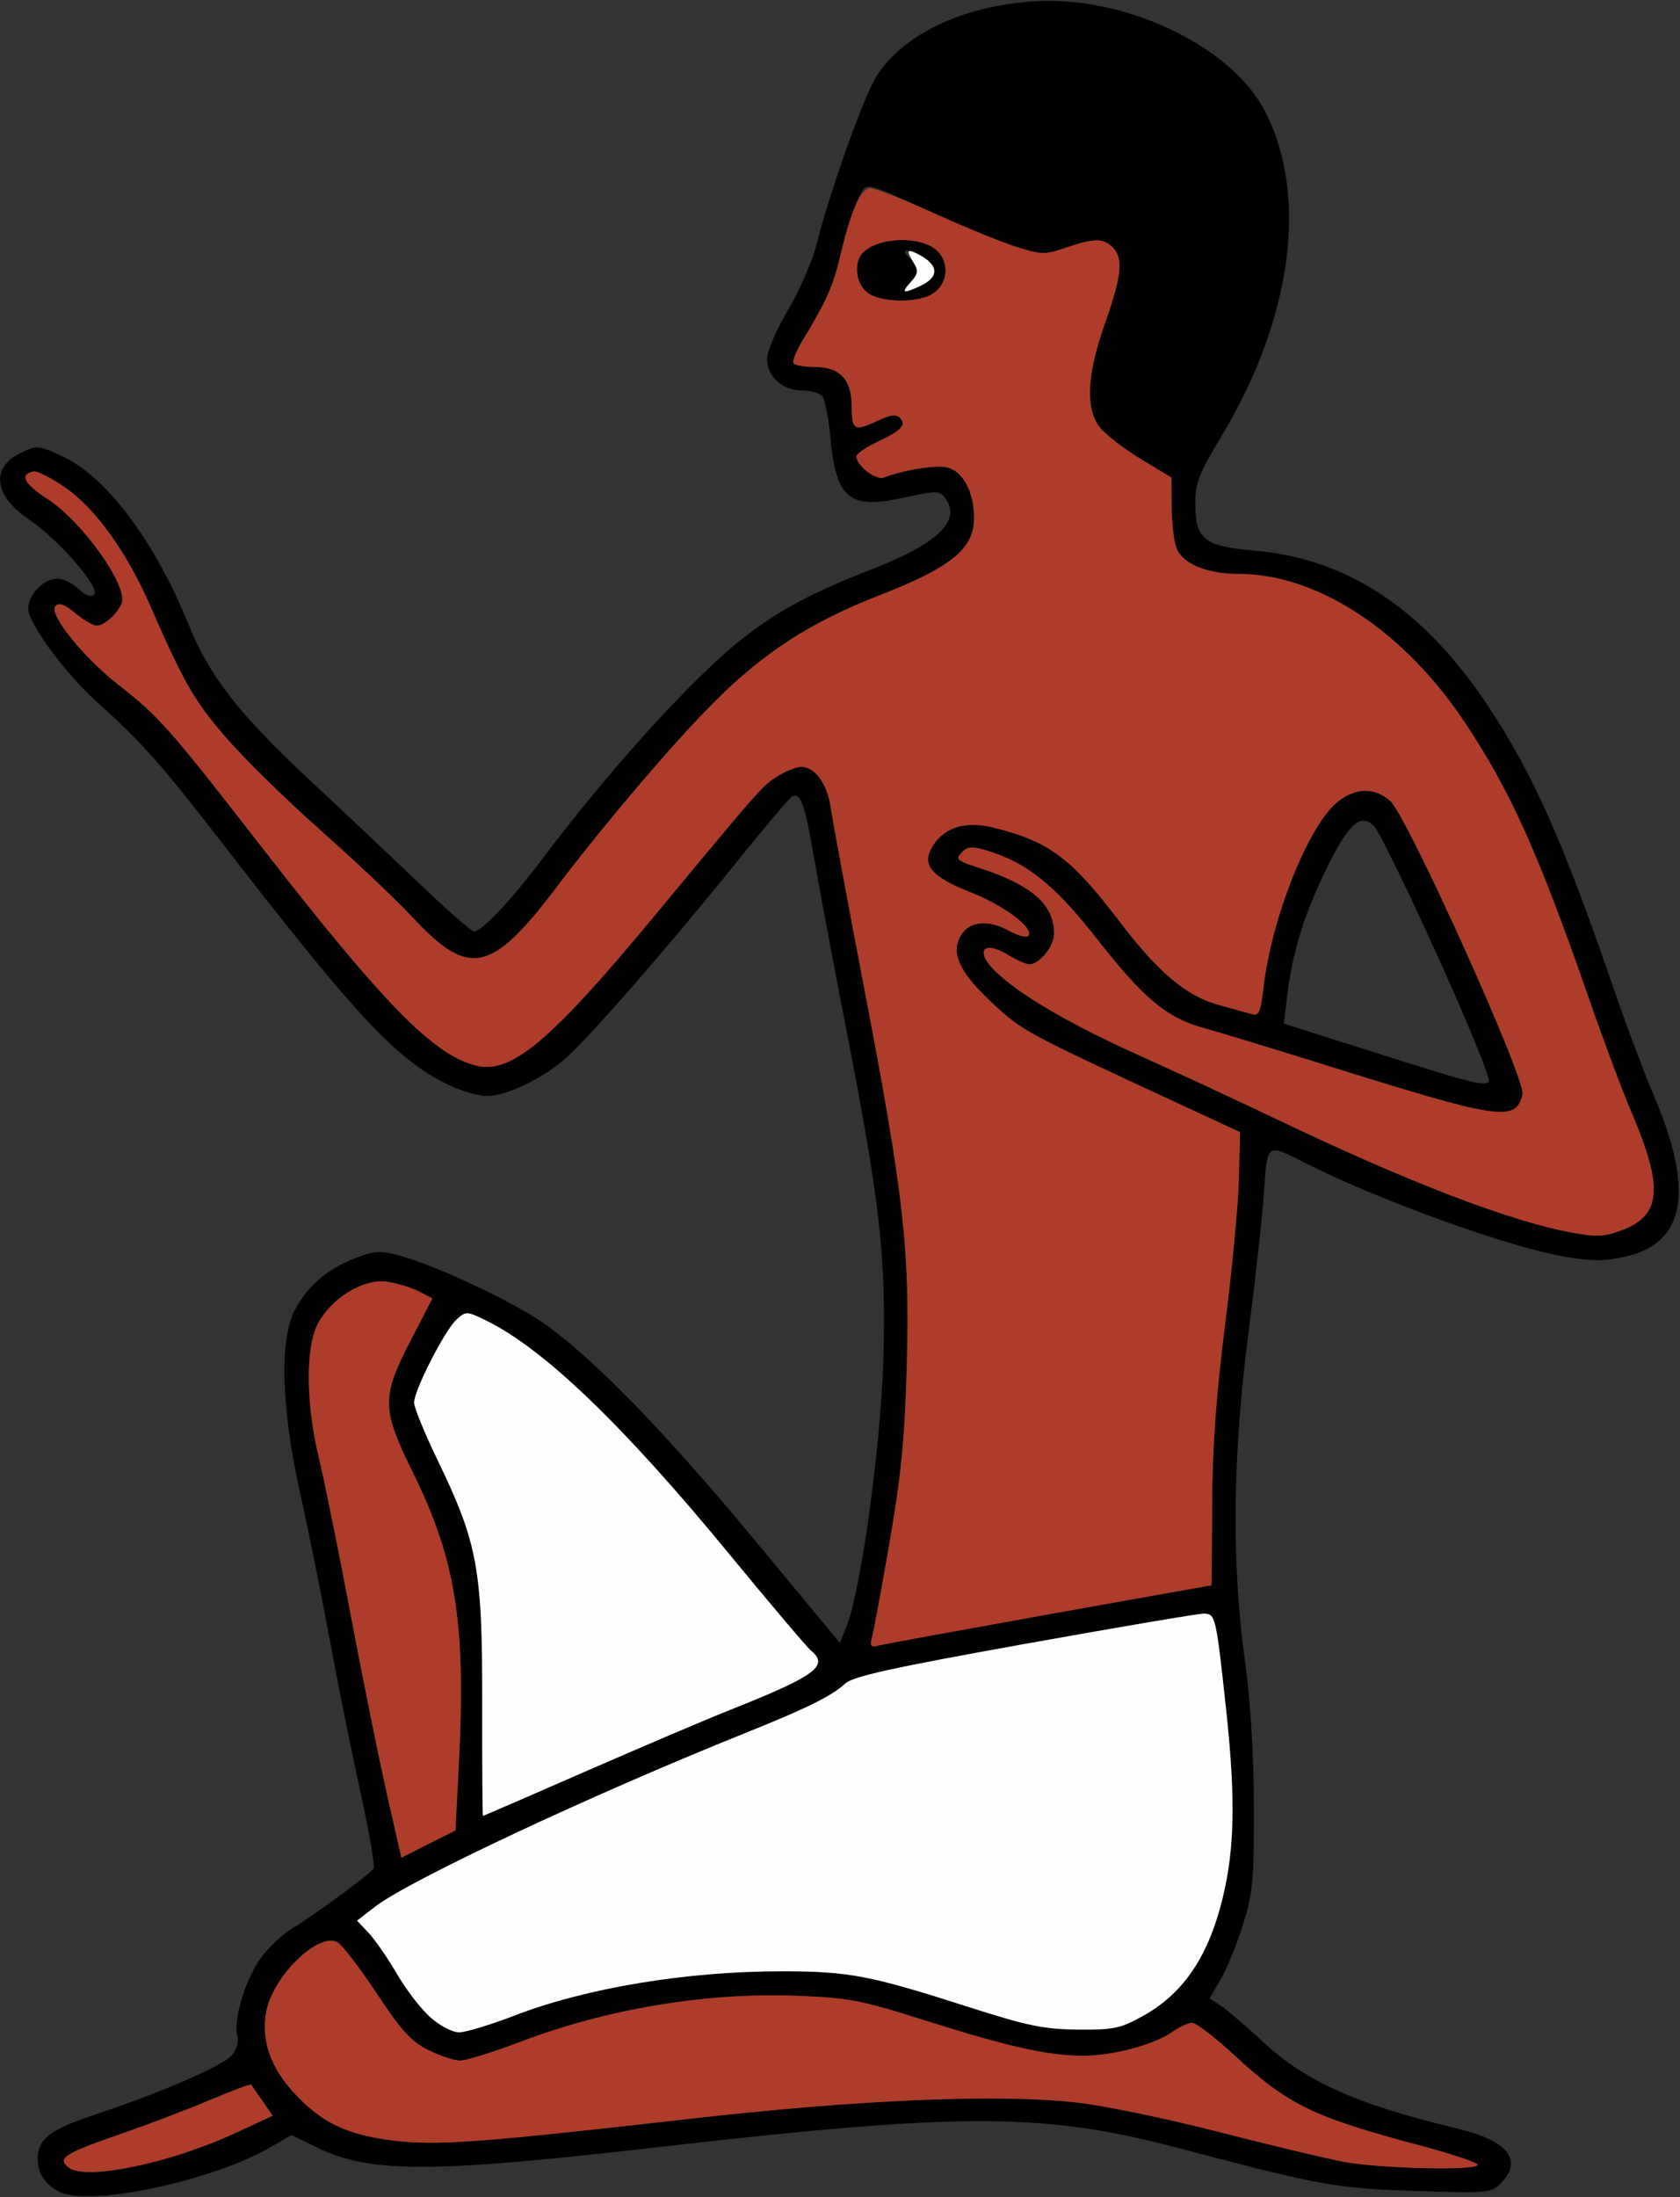 <?xml version="1.0" encoding="UTF-8" standalone="no"?>
<!DOCTYPE svg PUBLIC "-//W3C//DTD SVG 1.1//EN"
"http://www.w3.org/Graphics/SVG/1.1/DTD/svg11.dtd">
<svg width="459px" height="600px"
xmlns="http://www.w3.org/2000/svg" version="1.1">
<rect width="100%" height="100%" fill="#333333" stroke="none"/>
<g transform="translate(0000, 0000) scale(1, 1)">
<path fill="#000000" stroke="none" d="
M 16.07 598.52
C 12.15 596.38 10.29 593.46 10.29 589.48
C 10.29 584.21 13.72 581.58 25.70 577.59
C 43.87 571.58 60.97 564.17 63.35 561.28
C 64.70 559.64 65.31 557.52 64.85 556.06
C 63.64 552.26 66.69 541.58 70.74 535.48
C 72.76 532.45 76.78 528.51 79.69 526.75
C 86.19 522.82 101.12 511.82 102.10 510.26
C 102.48 509.63 100.85 500.21 98.46 489.35
C 96.07 478.48 92.29 459.76 90.08 447.75
C 87.85 435.74 84.24 417.82 82.03 407.92
C 76.81 384.45 76.28 365.76 80.63 357.66
C 84.18 351.02 89.47 346.52 97.16 343.58
C 102.33 341.60 103.95 341.51 109.11 342.89
C 119.30 345.60 141.48 356.13 149.63 362.13
C 163.45 372.30 182.38 391.86 206.18 420.59
L 229.46 448.68
L 231.22 444.36
C 235.12 434.83 240.57 395.68 241.32 371.94
C 242.19 343.94 240.52 328.84 231.26 281.37
C 227.74 263.34 223.73 241.98 222.34 233.87
C 219.82 219.25 218.66 216.13 216.27 217.61
C 215.58 218.03 209.07 225.76 201.79 234.78
C 181.49 259.94 159.76 284.78 153.76 289.70
C 147.07 295.17 138.18 299.31 133.07 299.31
C 130.95 299.31 126.68 298.15 123.58 296.75
C 109.23 290.24 98.40 278.88 63.14 233.36
C 43.78 208.34 39.20 203.15 26.16 191.41
C 17.76 183.84 7.71 170.13 7.71 166.24
C 7.71 162.40 11.94 158.03 15.67 158.03
C 17.22 158.03 19.83 159.29 21.47 160.84
C 23.43 162.68 24.90 163.21 25.73 162.39
C 27.53 160.59 15.94 147.26 7.86 141.83
C -1.47 135.55 -2.61 127.99 5.17 123.97
C 9.93 121.50 10.50 121.54 17.20 124.69
C 29.16 130.30 42.40 148.01 51.49 170.51
C 57.20 184.64 65.19 194.90 84.52 212.96
C 93.42 221.25 106.91 233.97 114.49 241.22
C 122.08 248.47 128.84 254.39 129.52 254.39
C 131.63 254.39 139.78 245.74 148.05 234.75
C 166.71 209.91 189.78 184.54 203.14 174.17
C 212.85 166.64 221.98 161.76 237.87 155.60
C 256.38 148.43 262.90 142.09 258.11 135.89
C 256.63 133.99 255.73 133.99 247.28 135.84
C 231.94 139.21 228.48 136.41 226.85 119.31
C 226.36 114.10 225.39 109.13 224.68 108.24
C 223.97 107.36 221.45 106.64 219.06 106.64
C 213.71 106.64 209.57 102.84 209.57 97.93
C 209.57 95.96 212.13 90.04 215.25 84.76
C 218.39 79.48 221.90 71.41 223.07 66.81
C 226.95 51.56 236.21 25.72 239.64 20.53
C 247.08 9.31 262.59 1.89 281.69 0.41
C 306.85 -1.54 336.45 12.40 345.73 30.58
C 357.54 53.73 352.97 87.24 333.59 119.34
C 327.63 129.24 326.57 131.92 326.57 137.29
C 326.57 147.31 328.90 149.19 342.73 150.37
C 368.20 152.53 389.11 166.45 406.61 192.89
C 418.82 211.34 426.78 229.17 440.27 268.24
C 444.10 279.35 449.27 293.18 451.75 298.97
C 463.01 325.21 460.52 339.51 444.05 343.19
C 438.36 344.47 434.98 344.47 427.41 343.19
C 412.68 340.72 377.33 328.01 357.48 318.04
C 345.75 312.15 346.33 311.77 345.30 325.99
C 344.82 332.89 342.90 350.11 341.06 364.24
C 336.81 397.04 336.46 426.77 340.05 452.89
C 341.67 464.66 342.54 478.65 342.58 493.36
C 342.63 513.40 342.32 516.89 339.65 525.48
C 338.00 530.78 335.26 537.52 333.57 540.45
L 330.48 545.77
L 333.62 547.82
C 335.34 548.96 340.39 553.28 344.84 557.42
C 356.73 568.52 370.53 574.69 398.43 581.38
C 412.07 584.66 416.24 590.06 409.98 596.31
C 407.35 598.93 406.41 599.01 386.51 598.34
C 364.78 597.62 360.99 596.93 322.07 586.66
C 285.13 576.91 262.94 576.87 180.00 586.38
C 117.45 593.55 101.08 593.55 86.48 586.42
L 79.66 583.08
L 74.22 586.24
C 57.99 595.70 24.02 602.85 16.07 598.52
M 45.21 589.61
C 50.40 588.19 59.10 584.96 64.57 582.41
L 74.48 577.80
L 71.73 573.80
C 70.21 571.61 68.82 569.60 68.63 569.34
C 68.44 569.09 63.48 570.93 57.60 573.42
C 51.74 575.92 40.89 580.05 33.52 582.60
C 17.55 588.12 15.45 589.45 18.85 592.01
C 21.78 594.21 31.73 593.29 45.21 589.61
M 403.71 591.21
C 403.71 590.61 396.64 588.24 387.99 585.94
C 358.73 578.17 351.87 574.84 337.10 561.16
C 331.93 556.38 326.82 552.46 325.72 552.46
C 324.64 552.46 322.21 553.55 320.34 554.89
C 315.36 558.44 304.01 561.46 295.80 561.43
C 286.23 561.40 275.73 559.05 252.64 551.76
C 235.20 546.24 231.88 545.61 217.81 545.06
C 193.05 544.10 166.13 548.56 142.47 557.52
C 134.92 560.39 127.38 562.74 125.72 562.74
C 124.05 562.74 120.11 561.44 116.95 559.85
C 112.32 557.51 109.61 554.53 102.86 544.33
C 98.25 537.39 93.47 531.13 92.20 530.43
C 86.98 527.52 74.31 540.01 72.68 549.69
C 71.37 557.43 73.99 564.80 80.58 571.84
C 88.01 579.76 94.74 582.99 107.28 584.57
C 119.02 586.06 130.95 585.19 188.36 578.66
C 234.76 573.38 273.16 571.77 294.43 574.23
C 301.86 575.07 319.22 578.69 333.00 582.24
C 346.80 585.79 362.12 589.45 367.07 590.38
C 377.20 592.27 403.71 592.87 403.71 591.21
M 140.34 550.54
C 160.21 542.85 187.74 538.32 214.03 538.36
C 231.93 538.38 237.92 539.54 264.21 547.98
C 280.72 553.27 285.07 554.18 294.43 554.27
C 304.25 554.38 306.05 554.00 312.25 550.57
C 324.06 544.03 331.10 532.92 334.81 514.93
C 337.35 502.65 337.38 488.81 334.94 466.38
C 332.20 441.13 332.09 440.69 328.76 440.70
C 327.20 440.71 305.16 444.45 279.78 449.00
C 243.60 455.50 233.05 457.82 230.93 459.79
C 227.25 463.18 220.55 466.50 203.79 473.23
C 161.65 490.15 111.78 513.53 102.46 520.74
L 97.56 524.53
L 100.74 527.90
C 102.48 529.75 105.97 534.81 108.49 539.13
C 113.90 548.42 120.96 555.03 125.45 555.03
C 127.22 555.03 133.92 553.00 140.34 550.54
M 125.40 480.91
C 127.27 443.18 124.52 425.94 112.80 402.14
C 104.23 384.77 104.18 381.56 112.23 366.01
L 118.14 354.59
L 114.49 352.72
C 112.49 351.67 108.62 350.48 105.88 350.06
C 99.35 349.05 90.27 354.62 86.70 361.82
C 83.40 368.44 83.61 383.58 87.18 398.39
C 88.65 404.45 92.51 423.53 95.77 440.79
C 99.03 458.04 103.49 480.08 105.67 489.75
L 109.66 507.34
L 117.05 503.61
L 124.44 499.89
L 125.40 480.91
M 159.98 483.78
C 175.27 477.10 193.10 469.50 199.63 466.91
C 222.83 457.68 226.58 454.93 221.59 450.80
C 220.42 449.83 210.45 438.05 199.41 424.63
C 170.32 389.22 148.56 368.33 132.79 360.63
C 127.50 358.05 127.30 358.05 124.74 360.37
C 121.54 363.25 113.14 379.70 113.14 383.05
C 113.14 384.39 116.00 391.39 119.49 398.62
C 130.49 421.37 131.80 428.42 131.75 464.78
C 131.72 481.91 131.81 495.93 131.95 495.93
C 132.08 495.93 144.69 490.46 159.98 483.78
M 287.27 440.74
C 311.25 436.47 330.92 432.98 330.97 432.98
C 331.02 432.98 331.12 422.99 331.17 410.81
C 331.25 394.91 332.27 380.99 334.74 361.50
C 336.64 346.57 338.32 328.69 338.49 321.78
L 338.79 309.19
L 321.43 301.14
C 280.53 282.21 279.40 281.60 271.59 274.38
C 262.63 266.09 259.93 260.97 262.07 256.29
C 264.14 251.73 269.50 250.84 275.40 254.07
C 278.15 255.57 280.59 256.21 281.02 255.53
C 282.39 253.30 274.22 247.23 264.90 243.57
C 254.24 239.40 251.58 235.99 254.93 230.87
C 258.29 225.75 263.97 224.13 271.74 226.09
C 286.71 229.86 292.68 234.33 305.88 251.67
C 316.47 265.57 324.06 271.97 332.88 274.43
C 336.84 275.54 341.02 276.69 342.19 277.01
C 343.93 277.50 344.47 276.17 345.23 269.52
C 347.36 250.95 357.31 225.84 365.17 219.24
C 370.13 215.06 375.48 214.88 379.83 218.74
C 384.48 222.87 417.00 294.93 415.99 298.90
C 414.09 306.46 410.04 305.87 362.57 291.01
C 348.08 286.47 332.92 281.86 328.91 280.77
C 318.81 278.02 312.49 272.75 299.62 256.32
C 288.18 241.71 280.52 235.55 269.63 232.29
C 265.56 231.07 264.41 231.16 262.75 232.83
C 260.94 234.63 261.40 235.04 267.62 237.06
C 281.94 241.71 288.00 247.03 288.00 254.97
C 288.00 258.40 284.00 263.38 281.25 263.38
C 280.36 263.37 277.73 262.20 275.39 260.78
C 268.43 256.55 266.25 259.89 272.25 265.55
C 278.99 271.93 292.59 279.83 311.14 288.18
C 321.39 292.79 338.46 300.72 349.07 305.79
C 384.65 322.81 412.75 333.60 429.43 336.62
C 436.40 337.88 438.38 337.77 443.26 335.91
C 453.95 331.84 454.51 324.26 445.69 303.67
C 443.29 298.05 438.00 283.93 433.97 272.31
C 420.16 232.61 412.55 215.74 400.00 197.00
C 383.37 172.15 359.83 156.75 338.52 156.75
C 329.71 156.75 323.07 154.00 321.42 149.65
C 320.72 147.82 320.13 142.73 320.10 138.35
L 320.05 130.41
L 311.53 125.27
C 306.84 122.44 301.80 118.50 300.32 116.49
C 296.47 111.28 297.00 102.14 301.95 88.12
C 306.48 75.33 306.95 70.51 303.98 67.54
C 301.42 64.99 298.98 65.01 291.27 67.63
C 285.48 69.60 284.62 69.60 277.86 67.48
C 273.90 66.23 264.28 62.34 256.50 58.82
C 235.27 49.23 236.91 49.58 234.60 54.04
C 233.50 56.16 231.43 62.61 230.00 68.36
C 227.49 78.41 225.96 81.93 219.23 93.08
C 217.54 95.87 216.45 98.62 216.80 99.19
C 217.16 99.75 219.72 100.21 222.51 100.21
C 229.53 100.21 232.71 103.63 232.71 111.13
C 232.71 117.56 233.43 117.92 239.99 114.81
C 243.10 113.33 244.84 113.10 245.79 114.05
C 247.76 116.02 246.36 117.55 239.80 120.63
C 236.61 122.13 234.00 123.93 234.00 124.64
C 234.00 127.16 239.31 131.25 241.50 130.42
C 246.93 128.31 255.83 126.91 258.88 127.67
C 263.13 128.74 266.14 134.45 266.14 141.47
C 266.14 149.83 259.87 154.97 240.40 162.54
C 221.45 169.90 208.61 178.21 194.79 192.08
C 183.86 203.04 165.03 225.16 152.10 242.26
C 134.27 265.82 128.17 267.12 112.78 250.60
C 108.39 245.87 97.05 235.16 87.60 226.78
C 78.13 218.39 66.39 206.88 61.51 201.16
C 52.89 191.11 50.30 186.58 41.01 165.38
C 34.66 150.85 26.14 138.98 17.96 133.26
C 14.14 130.59 10.17 128.56 9.15 128.76
C 5.23 129.52 6.57 132.15 12.92 136.23
C 21.63 141.80 33.43 157.66 33.43 163.75
C 33.43 166.24 28.90 170.88 26.46 170.88
C 25.44 170.88 22.81 169.35 20.60 167.49
C 17.67 165.03 16.17 164.48 15.15 165.51
C 13.15 167.50 22.51 179.28 32.10 186.81
C 43.62 195.85 45.91 198.42 71.36 231.15
C 104.97 274.37 118.52 288.18 130.11 291.03
C 139.68 293.40 150.48 284.30 179.00 249.89
C 208.17 214.70 208.38 214.47 212.64 211.86
C 214.84 210.53 217.66 209.43 218.89 209.42
C 222.69 209.42 226.05 214.06 226.97 220.57
C 227.46 223.98 231.51 245.85 235.98 269.16
C 246.92 326.26 248.61 341.09 247.76 372.59
C 247.23 392.26 246.27 402.48 243.23 420.13
C 241.11 432.49 238.95 444.28 238.44 446.33
C 237.55 449.78 237.70 450.00 240.57 449.28
C 242.27 448.86 263.28 445.01 287.27 440.74
M 392.84 261.24
C 384.56 242.98 376.75 226.99 375.48 225.67
C 371.73 221.81 368.36 224.90 362.02 238.05
C 356.07 250.37 353.07 260.30 351.62 272.44
L 350.77 279.56
L 373.71 286.83
C 402.06 295.82 405.36 296.69 406.76 295.43
C 407.38 294.87 401.12 279.48 392.84 261.24"/>
<path fill="#000000" stroke="none" d="
M 238.15 80.65
C 234.94 79.10 233.33 74.79 234.55 70.95
C 236.11 66.05 246.93 63.85 253.90 67.03
C 259.82 69.73 259.79 78.04 253.84 80.75
C 249.83 82.57 242.05 82.52 238.15 80.65
M 251.23 78.19
C 256.72 75.70 256.60 72.46 250.92 69.47
C 247.36 67.59 245.97 68.34 248.76 70.64
C 251.27 72.72 251.23 74.39 248.59 77.31
C 246.12 80.03 246.75 80.24 251.23 78.19"/>
<path fill="#ae3c2a" stroke="none" d="
M 18.85 592.01
C 15.45 589.45 17.55 588.12 33.52 582.60
C 40.89 580.05 51.74 575.92 57.60 573.42
C 63.48 570.93 68.44 569.09 68.63 569.34
C 68.82 569.60 70.21 571.61 71.73 573.80
L 74.48 577.80
L 64.57 582.41
C 46.70 590.72 23.61 595.57 18.85 592.01"/>
<path fill="#ae3c2a" stroke="none" d="
M 367.07 590.38
C 362.12 589.45 346.80 585.79 333.00 582.24
C 319.22 578.69 301.86 575.07 294.43 574.23
C 273.16 571.77 234.76 573.38 188.36 578.66
C 130.95 585.19 119.02 586.06 107.28 584.57
C 94.74 582.99 88.01 579.76 80.58 571.84
C 73.99 564.80 71.37 557.43 72.68 549.69
C 74.31 540.01 86.98 527.52 92.20 530.43
C 93.47 531.13 98.25 537.39 102.86 544.33
C 109.61 554.53 112.32 557.51 116.95 559.85
C 120.11 561.44 124.05 562.74 125.72 562.74
C 127.38 562.74 134.92 560.39 142.47 557.52
C 166.13 548.56 193.05 544.10 217.81 545.06
C 231.88 545.61 235.20 546.24 252.64 551.76
C 275.73 559.05 286.23 561.40 295.80 561.43
C 304.01 561.46 315.36 558.44 320.34 554.89
C 322.21 553.55 324.64 552.46 325.72 552.46
C 326.82 552.46 331.93 556.38 337.10 561.16
C 351.87 574.84 358.73 578.17 387.99 585.94
C 396.64 588.24 403.71 590.61 403.71 591.21
C 403.71 592.87 377.20 592.27 367.07 590.38"/>
<path fill="#ae3c2a" stroke="none" d="
M 105.67 489.75
C 103.49 480.08 99.03 458.04 95.77 440.79
C 92.51 423.53 88.65 404.45 87.18 398.39
C 83.61 383.58 83.40 368.44 86.70 361.82
C 90.27 354.62 99.35 349.05 105.88 350.06
C 108.62 350.48 112.49 351.67 114.49 352.72
L 118.14 354.59
L 112.23 366.01
C 104.18 381.56 104.23 384.77 112.80 402.14
C 124.52 425.94 127.27 443.18 125.40 480.91
L 124.44 499.89
L 117.05 503.61
L 109.66 507.34
L 105.67 489.75"/>
<path fill="#ae3c2a" stroke="none" d="
M 238.44 446.33
C 238.95 444.28 241.11 432.49 243.23 420.13
C 246.27 402.48 247.23 392.26 247.76 372.59
C 248.61 341.09 246.92 326.26 235.98 269.16
C 231.51 245.85 227.46 223.98 226.97 220.57
C 226.05 214.06 222.69 209.42 218.89 209.42
C 217.66 209.43 214.84 210.53 212.64 211.86
C 208.38 214.47 208.17 214.70 179.00 249.89
C 150.48 284.30 139.68 293.40 130.11 291.03
C 118.52 288.18 104.97 274.37 71.36 231.15
C 45.91 198.42 43.62 195.85 32.10 186.81
C 22.51 179.28 13.15 167.50 15.15 165.51
C 16.17 164.48 17.67 165.03 20.60 167.49
C 22.81 169.35 25.44 170.88 26.46 170.88
C 28.90 170.88 33.43 166.24 33.43 163.75
C 33.43 157.66 21.63 141.80 12.92 136.23
C 6.57 132.15 5.23 129.52 9.15 128.76
C 10.17 128.56 14.14 130.59 17.96 133.26
C 26.14 138.98 34.66 150.85 41.01 165.38
C 50.30 186.58 52.89 191.11 61.51 201.16
C 66.39 206.88 78.13 218.39 87.60 226.78
C 97.05 235.16 108.39 245.87 112.78 250.60
C 128.17 267.12 134.27 265.82 152.10 242.26
C 165.03 225.16 183.86 203.04 194.79 192.08
C 208.61 178.21 221.45 169.90 240.40 162.54
C 259.87 154.97 266.14 149.83 266.14 141.47
C 266.14 134.45 263.13 128.74 258.88 127.67
C 255.83 126.91 246.93 128.31 241.50 130.42
C 239.31 131.25 234.00 127.16 234.00 124.64
C 234.00 123.93 236.61 122.13 239.80 120.63
C 246.36 117.55 247.76 116.02 245.79 114.05
C 244.84 113.10 243.10 113.33 239.99 114.81
C 233.43 117.92 232.71 117.56 232.71 111.13
C 232.71 103.63 229.53 100.21 222.51 100.21
C 219.72 100.21 217.16 99.75 216.80 99.19
C 216.45 98.62 217.54 95.87 219.23 93.08
C 225.95 81.96 227.67 78.09 229.56 69.94
C 232.44 57.55 235.18 51.39 237.81 51.39
C 239.04 51.39 246.93 54.50 255.34 58.30
C 263.76 62.12 273.90 66.24 277.86 67.48
C 284.62 69.60 285.48 69.60 291.27 67.63
C 298.98 65.01 301.42 64.99 303.98 67.54
C 306.95 70.51 306.48 75.33 301.95 88.12
C 297.00 102.14 296.47 111.28 300.32 116.49
C 301.80 118.50 306.84 122.44 311.53 125.27
L 320.05 130.41
L 320.10 138.35
C 320.13 142.73 320.72 147.82 321.42 149.65
C 323.07 154.00 329.71 156.75 338.52 156.75
C 359.83 156.75 383.37 172.15 400.00 197.00
C 412.55 215.74 420.16 232.61 433.97 272.31
C 438.00 283.93 443.29 298.05 445.69 303.67
C 454.51 324.26 453.95 331.84 443.26 335.91
C 438.38 337.77 436.40 337.88 429.43 336.62
C 412.75 333.60 384.65 322.81 349.07 305.79
C 338.46 300.72 321.39 292.79 311.14 288.18
C 292.59 279.83 278.99 271.93 272.25 265.55
C 266.25 259.89 268.43 256.55 275.39 260.78
C 277.73 262.20 280.36 263.37 281.25 263.38
C 284.00 263.38 288.00 258.40 288.00 254.97
C 288.00 247.03 281.94 241.71 267.62 237.06
C 261.40 235.04 260.94 234.63 262.75 232.83
C 264.41 231.16 265.56 231.07 269.63 232.29
C 280.52 235.55 288.18 241.71 299.62 256.32
C 312.49 272.75 318.81 278.02 328.91 280.77
C 332.92 281.86 348.08 286.47 362.57 291.01
C 410.04 305.87 414.09 306.46 415.99 298.90
C 417.00 294.93 384.48 222.87 379.83 218.74
C 375.48 214.88 370.13 215.06 365.17 219.24
C 357.31 225.84 347.36 250.95 345.23 269.52
C 344.47 276.17 343.93 277.50 342.19 277.01
C 341.02 276.69 336.84 275.54 332.88 274.43
C 324.06 271.97 316.47 265.57 305.88 251.67
C 292.68 234.33 286.71 229.86 271.74 226.09
C 263.97 224.13 258.29 225.75 254.93 230.87
C 251.58 235.99 254.24 239.40 264.90 243.57
C 274.22 247.23 282.39 253.30 281.02 255.53
C 280.59 256.21 278.15 255.57 275.40 254.07
C 269.50 250.84 264.14 251.73 262.07 256.29
C 259.93 260.97 262.63 266.09 271.59 274.38
C 279.40 281.60 280.53 282.21 321.43 301.14
L 338.79 309.19
L 338.49 321.78
C 338.32 328.69 336.64 346.57 334.74 361.50
C 332.27 380.99 331.25 394.91 331.17 410.81
C 331.12 422.99 331.02 432.98 330.97 432.98
C 329.95 433.00 242.74 448.73 240.57 449.28
C 237.70 450.00 237.55 449.78 238.44 446.33
M 253.84 80.75
C 259.79 78.04 259.82 69.73 253.90 67.03
C 246.93 63.85 236.11 66.05 234.55 70.95
C 233.33 74.79 234.94 79.10 238.15 80.65
C 242.05 82.52 249.83 82.57 253.84 80.75"/>
<path fill="#fefefe" stroke="none" d="
M 117.66 551.01
C 115.14 548.80 111.01 543.46 108.49 539.13
C 105.97 534.81 102.48 529.75 100.74 527.90
L 97.56 524.53
L 102.46 520.74
C 111.78 513.53 161.65 490.15 203.79 473.23
C 220.55 466.50 227.25 463.18 230.93 459.79
C 233.05 457.82 243.60 455.50 279.78 449.00
C 305.16 444.45 327.20 440.71 328.76 440.70
C 332.09 440.69 332.20 441.13 334.94 466.38
C 337.38 488.81 337.35 502.65 334.81 514.93
C 331.10 532.92 324.06 544.03 312.25 550.57
C 306.05 554.00 304.25 554.38 294.43 554.27
C 285.07 554.18 280.72 553.27 264.21 547.98
C 237.92 539.54 231.93 538.38 214.03 538.36
C 187.74 538.32 160.21 542.85 140.34 550.54
C 133.92 553.00 127.22 555.03 125.45 555.03
C 123.67 555.03 120.18 553.22 117.66 551.01"/>
<path fill="#fefefe" stroke="none" d="
M 131.75 464.78
C 131.80 428.42 130.49 421.37 119.49 398.62
C 116.00 391.39 113.14 384.39 113.14 383.05
C 113.14 379.70 121.54 363.25 124.74 360.37
C 127.30 358.05 127.50 358.05 132.79 360.63
C 148.56 368.33 170.32 389.22 199.41 424.63
C 210.45 438.05 220.42 449.83 221.59 450.80
C 226.58 454.93 222.83 457.68 199.63 466.91
C 193.10 469.50 175.27 477.10 159.98 483.78
C 144.69 490.46 132.08 495.93 131.95 495.93
C 131.81 495.93 131.72 481.91 131.75 464.78"/>
<path fill="#fefefe" stroke="none" d="
M 248.85 77.01
C 250.82 74.84 250.97 73.94 249.70 71.90
C 247.46 68.33 247.76 67.80 251.04 69.52
C 256.60 72.46 256.68 75.71 251.23 78.19
C 246.65 80.29 246.12 80.02 248.85 77.01"/>
</g>
</svg>
